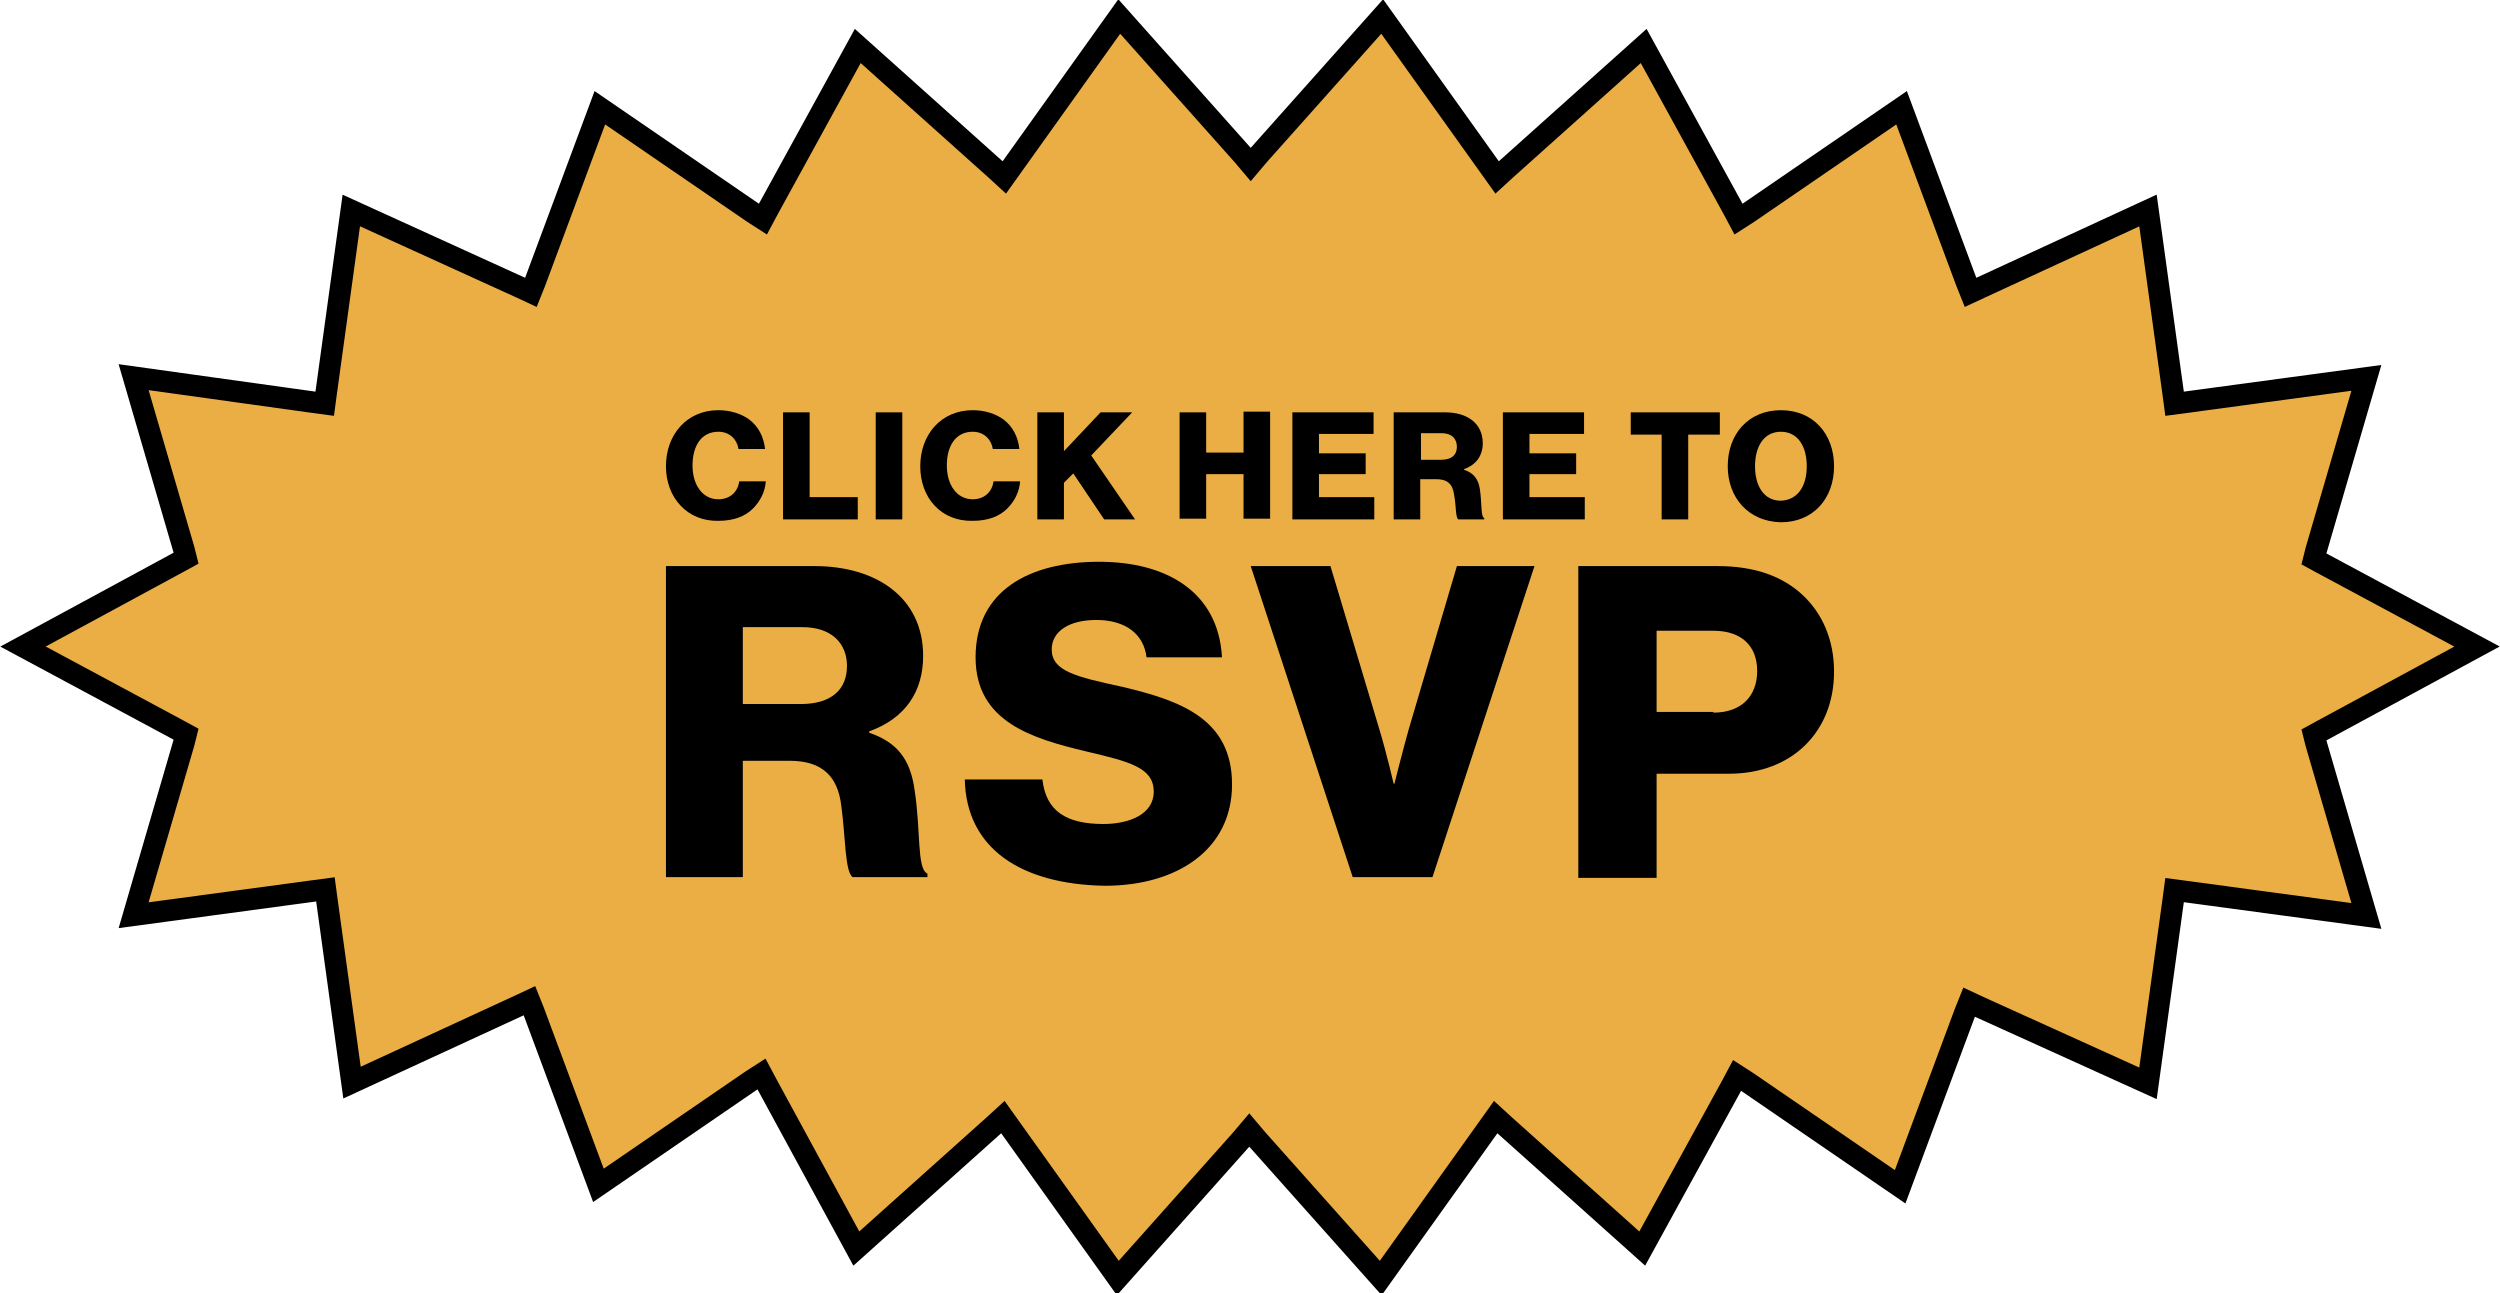 <?xml version="1.0" encoding="utf-8"?>
<!-- Generator: Adobe Illustrator 27.1.1, SVG Export Plug-In . SVG Version: 6.00 Build 0)  -->
<svg version="1.1" id="Layer_1" xmlns="http://www.w3.org/2000/svg" xmlns:xlink="http://www.w3.org/1999/xlink" x="0px" y="0px"
	 viewBox="0 0 348 180" style="enable-background:new 0 0 348 180;" xml:space="preserve">
<style type="text/css">
	.st0{clip-path:url(#SVGID_00000086674133132237290840000008457448783789555631_);}
	.st1{fill:#EBAE45;stroke:#000000;stroke-width:3;}
</style>
<g>
	<g>
		<defs>
			<rect id="SVGID_1_" width="348" height="180"/>
		</defs>
		<clipPath id="SVGID_00000093873676547335897950000016642727072504391821_">
			<use xlink:href="#SVGID_1_"  style="overflow:visible;"/>
		</clipPath>
		<g style="clip-path:url(#SVGID_00000093873676547335897950000016642727072504391821_);">
			<path class="st1" d="M344.8,90l-21.6,11.7l-1.1,0.6l0.3,1.2l7,24l-25.2-3.4l-1.5-0.2l-0.2,1.5l-3.5,25.4l-23.4-10.6l-1.5-0.7
				l-0.6,1.5l-9,24.2l-21.3-14.6l-1.4-0.9l-0.8,1.5l-12.4,22.6l-19.2-17.2l-1.2-1.1l-1,1.4l-15,21L175,158.6l-1.1-1.3l-1.1,1.3
				l-17.2,19.3l-15-21l-1-1.4l-1.2,1.1l-19.2,17.2L106.8,151l-0.8-1.5l-1.4,0.9L83.3,165l-9-24.2l-0.6-1.5l-1.5,0.7L49,150.7
				l-3.5-25.4l-0.2-1.5l-1.5,0.2l-25.2,3.4l7-24l0.3-1.2l-1.1-0.6L3.2,90l21.6-11.7l1.1-0.6l-0.3-1.2l-7-24L43.7,56l1.5,0.2l0.2-1.5
				l3.5-25.4L72.4,40l1.5,0.7l0.6-1.5l9-24.2l21.3,14.6l1.4,0.9L107,29l12.4-22.6l19.2,17.2l1.2,1.1l1-1.4l15-21L173,21.6l1.1,1.3
				l1.1-1.3l17.2-19.3l15,21l1,1.4l1.2-1.1l19.2-17.2L241.2,29l0.8,1.5l1.4-0.9L264.7,15l9,24.2l0.6,1.5l1.5-0.7L299,29.3l3.5,25.4
				l0.2,1.5l1.5-0.2l25.2-3.4l-7,24l-0.3,1.2l1.1,0.6L344.8,90z"/>
			<g>
				<g>
					<path d="M92.7,64.9c0-4.4,2.9-7.8,7.3-7.8c1.7,0,3.2,0.5,4.3,1.3c1.3,1,2,2.4,2.2,4.1h-3.7c-0.2-1.3-1.2-2.4-2.8-2.4
						c-2.4,0-3.6,2-3.6,4.7c0,2.7,1.4,4.7,3.6,4.7c1.6,0,2.7-1,2.9-2.5h3.7c-0.1,1.5-0.8,2.8-1.8,3.8c-1.1,1.1-2.7,1.7-4.8,1.7
						C95.7,72.6,92.7,69.3,92.7,64.9z"/>
					<path d="M109,57.4h3.7v11.8h6.7v3.1H109V57.4z"/>
					<path d="M121.9,57.4h3.7v14.9h-3.7V57.4z"/>
					<path d="M128.1,64.9c0-4.4,2.9-7.8,7.3-7.8c1.7,0,3.2,0.5,4.3,1.3c1.3,1,2,2.4,2.2,4.1h-3.7c-0.2-1.3-1.2-2.4-2.8-2.4
						c-2.4,0-3.6,2-3.6,4.7c0,2.7,1.4,4.7,3.6,4.7c1.6,0,2.7-1,2.9-2.5h3.7c-0.1,1.5-0.8,2.8-1.8,3.8c-1.1,1.1-2.7,1.7-4.8,1.7
						C131,72.6,128.1,69.3,128.1,64.9z"/>
					<path d="M144.4,57.4h3.7v5.4l5.1-5.4h4.4l-5.7,6l6.1,8.9h-4.3l-4.3-6.4l-1.3,1.3v5.1h-3.7V57.4z"/>
					<path d="M164.2,57.4h3.7V63h5.2v-5.7h3.7v14.9h-3.7v-6.2h-5.2v6.2h-3.7V57.4z"/>
					<path d="M179.9,57.4h11.3v3h-7.6v2.7h6.5V66h-6.5v3.2h7.7v3.1h-11.4V57.4z"/>
					<path d="M194.1,57.4h7.1c3,0,5.2,1.5,5.2,4.3c0,1.7-0.9,3-2.6,3.6v0.1c1.3,0.4,2,1.3,2.2,2.7c0.3,2,0.1,3.8,0.6,4v0.2h-3.6
						c-0.4-0.2-0.3-2-0.6-3.5c-0.2-1.4-0.9-2.1-2.5-2.1h-2.2v5.6h-3.7V57.4z M200.6,64c1.5,0,2.2-0.7,2.2-1.8c0-1.1-0.7-1.9-2.1-1.9
						h-2.9V64H200.6z"/>
					<path d="M209.2,57.4h11.3v3h-7.6v2.7h6.5V66h-6.5v3.2h7.7v3.1h-11.4V57.4z"/>
					<path d="M231.3,60.5h-4.3v-3.1h12.4v3.1h-4.4v11.8h-3.7V60.5z"/>
					<path d="M240.5,64.9c0-4.5,2.9-7.8,7.4-7.8c4.5,0,7.4,3.3,7.4,7.8c0,4.5-2.9,7.8-7.4,7.8C243.4,72.6,240.5,69.3,240.5,64.9z
						 M251.5,64.9c0-2.7-1.2-4.8-3.6-4.8c-2.4,0-3.6,2.1-3.6,4.8c0,2.7,1.2,4.8,3.6,4.8C250.3,69.6,251.5,67.6,251.5,64.9z"/>
				</g>
				<g>
					<path d="M92.7,78.8h20.7c8.6,0,15.1,4.4,15.1,12.5c0,5-2.5,8.7-7.5,10.5v0.2c3.8,1.3,5.7,3.6,6.3,7.9
						c0.9,5.7,0.3,11.1,1.8,11.7v0.5h-10.4c-1.1-0.7-1-5.7-1.6-10c-0.5-4-2.6-6.2-7.2-6.2h-6.5v16.2H92.7V78.8z M111.5,98
						c4.2,0,6.4-2,6.4-5.3c0-3.1-2.1-5.4-6.2-5.4h-8.3V98H111.5z"/>
					<path d="M134.3,108.5h10.8c0.5,4.4,3.3,6.2,8.5,6.2c3.5,0,7-1.3,7-4.5c0-3.4-3.5-4.2-9.4-5.6c-7.5-1.8-15.4-4.1-15.4-13.1
						c0-9.3,7.5-13.3,17.2-13.3c9.4,0,16.6,4.2,17.1,13.3h-10.5c-0.4-3.3-3-5.2-7-5.2c-3.8,0-6.2,1.6-6.2,4.1c0,3,3.3,3.8,9.8,5.2
						c8,1.9,15.3,4.4,15.3,13.6c0,9.1-7.7,14.1-17.7,14.1C142.1,123.1,134.5,118.1,134.3,108.5z"/>
					<path d="M174.1,78.8h11.1l6.8,22.7c1,3.3,2,7.6,2,7.6h0.1c0,0,1.1-4.4,2-7.6l6.7-22.7h10.8l-14.2,43.3h-11.1L174.1,78.8z"/>
					<path d="M219.6,78.8h19.5c5.3,0,9.1,1.5,11.8,4c2.8,2.6,4.4,6.3,4.4,10.7c0,8.3-5.8,14.2-14.6,14.2h-10.1v14.5h-10.9V78.8z
						 M238.5,99.2c3.9,0,6.1-2.3,6.1-5.8s-2.2-5.6-6.1-5.6h-7.9v11.3H238.5z"/>
				</g>
			</g>
		</g>
	</g>
</g>
</svg>
